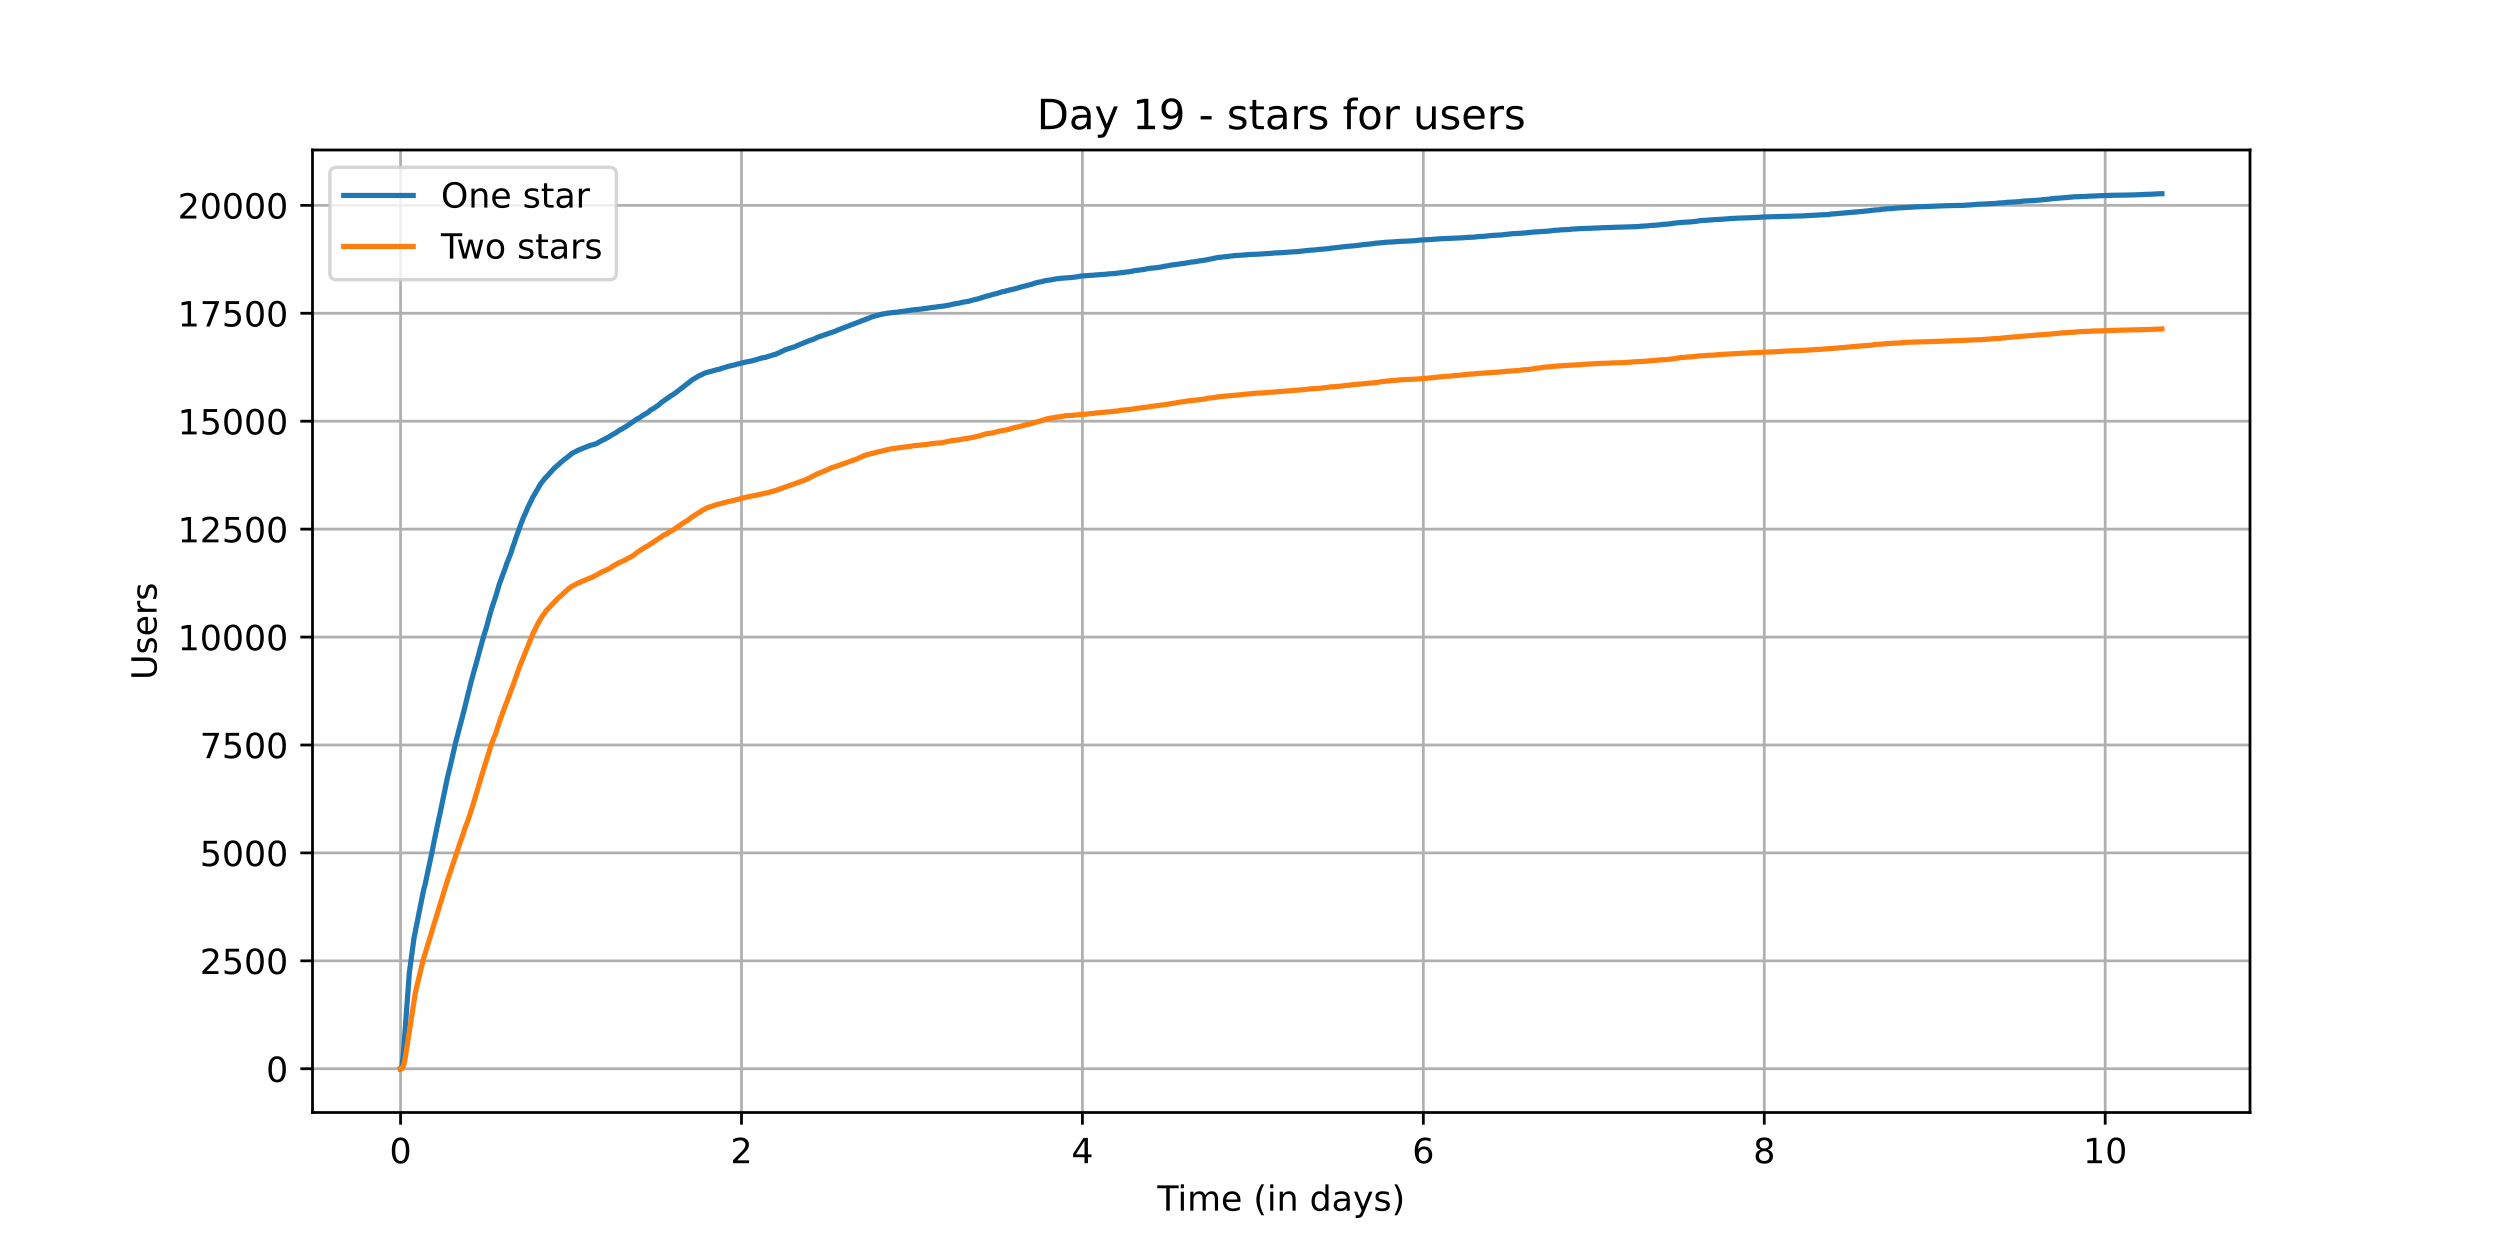 <?xml version="1.0" encoding="utf-8" standalone="no"?>
<!DOCTYPE svg PUBLIC "-//W3C//DTD SVG 1.1//EN"
  "http://www.w3.org/Graphics/SVG/1.1/DTD/svg11.dtd">
<!-- Created with matplotlib (https://matplotlib.org/) -->
<svg height="360pt" version="1.1" viewBox="0 0 720 360" width="720pt" xmlns="http://www.w3.org/2000/svg" xmlns:xlink="http://www.w3.org/1999/xlink">
 <defs>
  <style type="text/css">*{stroke-linecap:butt;stroke-linejoin:round;}</style>
 </defs>
 <g id="figure_1">
  <g id="patch_1">
   <path d="M 0 360 
L 720 360 
L 720 0 
L 0 0 
z
" style="fill:#ffffff;"/>
  </g>
  <g id="axes_1">
   <g id="patch_2">
    <path d="M 90 320.4 
L 648 320.4 
L 648 43.2 
L 90 43.2 
z
" style="fill:#ffffff;"/>
   </g>
   <g id="matplotlib.axis_1">
    <g id="xtick_1">
     <g id="line2d_1">
      <path clip-path="url(#p92bf8eeeb6)" d="M 115.364 320.4 
L 115.364 43.2 
" style="fill:none;stroke:#b0b0b0;stroke-linecap:square;stroke-width:0.8;"/>
     </g>
     <g id="line2d_2">
      <defs>
       <path d="M 0 0 
L 0 3.5 
" id="m7a477bfbbc" style="stroke:#000000;stroke-width:0.8;"/>
      </defs>
      <g>
       <use style="stroke:#000000;stroke-width:0.8;" x="115.364" xlink:href="#m7a477bfbbc" y="320.4"/>
      </g>
     </g>
     <g id="text_1">
      <!-- 0 -->
      <g transform="translate(112.182 334.998)scale(0.1 -0.1)">
       <defs>
        <path d="M 31.781 66.406 
Q 24.172 66.406 20.328 58.906 
Q 16.5 51.422 16.5 36.375 
Q 16.5 21.391 20.328 13.891 
Q 24.172 6.391 31.781 6.391 
Q 39.453 6.391 43.281 13.891 
Q 47.125 21.391 47.125 36.375 
Q 47.125 51.422 43.281 58.906 
Q 39.453 66.406 31.781 66.406 
z
M 31.781 74.219 
Q 44.047 74.219 50.516 64.516 
Q 56.984 54.828 56.984 36.375 
Q 56.984 17.969 50.516 8.266 
Q 44.047 -1.422 31.781 -1.422 
Q 19.531 -1.422 13.062 8.266 
Q 6.594 17.969 6.594 36.375 
Q 6.594 54.828 13.062 64.516 
Q 19.531 74.219 31.781 74.219 
z
" id="DejaVuSans-48"/>
       </defs>
       <use xlink:href="#DejaVuSans-48"/>
      </g>
     </g>
    </g>
    <g id="xtick_2">
     <g id="line2d_3">
      <path clip-path="url(#p92bf8eeeb6)" d="M 213.55 320.4 
L 213.55 43.2 
" style="fill:none;stroke:#b0b0b0;stroke-linecap:square;stroke-width:0.8;"/>
     </g>
     <g id="line2d_4">
      <g>
       <use style="stroke:#000000;stroke-width:0.8;" x="213.55" xlink:href="#m7a477bfbbc" y="320.4"/>
      </g>
     </g>
     <g id="text_2">
      <!-- 2 -->
      <g transform="translate(210.369 334.998)scale(0.1 -0.1)">
       <defs>
        <path d="M 19.188 8.297 
L 53.609 8.297 
L 53.609 0 
L 7.328 0 
L 7.328 8.297 
Q 12.938 14.109 22.625 23.891 
Q 32.328 33.688 34.812 36.531 
Q 39.547 41.844 41.422 45.531 
Q 43.312 49.219 43.312 52.781 
Q 43.312 58.594 39.234 62.25 
Q 35.156 65.922 28.609 65.922 
Q 23.969 65.922 18.812 64.312 
Q 13.672 62.703 7.812 59.422 
L 7.812 69.391 
Q 13.766 71.781 18.938 73 
Q 24.125 74.219 28.422 74.219 
Q 39.75 74.219 46.484 68.547 
Q 53.219 62.891 53.219 53.422 
Q 53.219 48.922 51.531 44.891 
Q 49.859 40.875 45.406 35.406 
Q 44.188 33.984 37.641 27.219 
Q 31.109 20.453 19.188 8.297 
z
" id="DejaVuSans-50"/>
       </defs>
       <use xlink:href="#DejaVuSans-50"/>
      </g>
     </g>
    </g>
    <g id="xtick_3">
     <g id="line2d_5">
      <path clip-path="url(#p92bf8eeeb6)" d="M 311.737 320.4 
L 311.737 43.2 
" style="fill:none;stroke:#b0b0b0;stroke-linecap:square;stroke-width:0.8;"/>
     </g>
     <g id="line2d_6">
      <g>
       <use style="stroke:#000000;stroke-width:0.8;" x="311.737" xlink:href="#m7a477bfbbc" y="320.4"/>
      </g>
     </g>
     <g id="text_3">
      <!-- 4 -->
      <g transform="translate(308.556 334.998)scale(0.1 -0.1)">
       <defs>
        <path d="M 37.797 64.312 
L 12.891 25.391 
L 37.797 25.391 
z
M 35.203 72.906 
L 47.609 72.906 
L 47.609 25.391 
L 58.016 25.391 
L 58.016 17.188 
L 47.609 17.188 
L 47.609 0 
L 37.797 0 
L 37.797 17.188 
L 4.891 17.188 
L 4.891 26.703 
z
" id="DejaVuSans-52"/>
       </defs>
       <use xlink:href="#DejaVuSans-52"/>
      </g>
     </g>
    </g>
    <g id="xtick_4">
     <g id="line2d_7">
      <path clip-path="url(#p92bf8eeeb6)" d="M 409.924 320.4 
L 409.924 43.2 
" style="fill:none;stroke:#b0b0b0;stroke-linecap:square;stroke-width:0.8;"/>
     </g>
     <g id="line2d_8">
      <g>
       <use style="stroke:#000000;stroke-width:0.8;" x="409.924" xlink:href="#m7a477bfbbc" y="320.4"/>
      </g>
     </g>
     <g id="text_4">
      <!-- 6 -->
      <g transform="translate(406.743 334.998)scale(0.1 -0.1)">
       <defs>
        <path d="M 33.016 40.375 
Q 26.375 40.375 22.484 35.828 
Q 18.609 31.297 18.609 23.391 
Q 18.609 15.531 22.484 10.953 
Q 26.375 6.391 33.016 6.391 
Q 39.656 6.391 43.531 10.953 
Q 47.406 15.531 47.406 23.391 
Q 47.406 31.297 43.531 35.828 
Q 39.656 40.375 33.016 40.375 
z
M 52.594 71.297 
L 52.594 62.312 
Q 48.875 64.062 45.094 64.984 
Q 41.312 65.922 37.594 65.922 
Q 27.828 65.922 22.672 59.328 
Q 17.531 52.734 16.797 39.406 
Q 19.672 43.656 24.016 45.922 
Q 28.375 48.188 33.594 48.188 
Q 44.578 48.188 50.953 41.516 
Q 57.328 34.859 57.328 23.391 
Q 57.328 12.156 50.688 5.359 
Q 44.047 -1.422 33.016 -1.422 
Q 20.359 -1.422 13.672 8.266 
Q 6.984 17.969 6.984 36.375 
Q 6.984 53.656 15.188 63.938 
Q 23.391 74.219 37.203 74.219 
Q 40.922 74.219 44.703 73.484 
Q 48.484 72.75 52.594 71.297 
z
" id="DejaVuSans-54"/>
       </defs>
       <use xlink:href="#DejaVuSans-54"/>
      </g>
     </g>
    </g>
    <g id="xtick_5">
     <g id="line2d_9">
      <path clip-path="url(#p92bf8eeeb6)" d="M 508.111 320.4 
L 508.111 43.2 
" style="fill:none;stroke:#b0b0b0;stroke-linecap:square;stroke-width:0.8;"/>
     </g>
     <g id="line2d_10">
      <g>
       <use style="stroke:#000000;stroke-width:0.8;" x="508.111" xlink:href="#m7a477bfbbc" y="320.4"/>
      </g>
     </g>
     <g id="text_5">
      <!-- 8 -->
      <g transform="translate(504.929 334.998)scale(0.1 -0.1)">
       <defs>
        <path d="M 31.781 34.625 
Q 24.75 34.625 20.719 30.859 
Q 16.703 27.094 16.703 20.516 
Q 16.703 13.922 20.719 10.156 
Q 24.75 6.391 31.781 6.391 
Q 38.812 6.391 42.859 10.172 
Q 46.922 13.969 46.922 20.516 
Q 46.922 27.094 42.891 30.859 
Q 38.875 34.625 31.781 34.625 
z
M 21.922 38.812 
Q 15.578 40.375 12.031 44.719 
Q 8.5 49.078 8.5 55.328 
Q 8.5 64.062 14.719 69.141 
Q 20.953 74.219 31.781 74.219 
Q 42.672 74.219 48.875 69.141 
Q 55.078 64.062 55.078 55.328 
Q 55.078 49.078 51.531 44.719 
Q 48 40.375 41.703 38.812 
Q 48.828 37.156 52.797 32.312 
Q 56.781 27.484 56.781 20.516 
Q 56.781 9.906 50.312 4.234 
Q 43.844 -1.422 31.781 -1.422 
Q 19.734 -1.422 13.25 4.234 
Q 6.781 9.906 6.781 20.516 
Q 6.781 27.484 10.781 32.312 
Q 14.797 37.156 21.922 38.812 
z
M 18.312 54.391 
Q 18.312 48.734 21.844 45.562 
Q 25.391 42.391 31.781 42.391 
Q 38.141 42.391 41.719 45.562 
Q 45.312 48.734 45.312 54.391 
Q 45.312 60.062 41.719 63.234 
Q 38.141 66.406 31.781 66.406 
Q 25.391 66.406 21.844 63.234 
Q 18.312 60.062 18.312 54.391 
z
" id="DejaVuSans-56"/>
       </defs>
       <use xlink:href="#DejaVuSans-56"/>
      </g>
     </g>
    </g>
    <g id="xtick_6">
     <g id="line2d_11">
      <path clip-path="url(#p92bf8eeeb6)" d="M 606.297 320.4 
L 606.297 43.2 
" style="fill:none;stroke:#b0b0b0;stroke-linecap:square;stroke-width:0.8;"/>
     </g>
     <g id="line2d_12">
      <g>
       <use style="stroke:#000000;stroke-width:0.8;" x="606.297" xlink:href="#m7a477bfbbc" y="320.4"/>
      </g>
     </g>
     <g id="text_6">
      <!-- 10 -->
      <g transform="translate(599.935 334.998)scale(0.1 -0.1)">
       <defs>
        <path d="M 12.406 8.297 
L 28.516 8.297 
L 28.516 63.922 
L 10.984 60.406 
L 10.984 69.391 
L 28.422 72.906 
L 38.281 72.906 
L 38.281 8.297 
L 54.391 8.297 
L 54.391 0 
L 12.406 0 
z
" id="DejaVuSans-49"/>
       </defs>
       <use xlink:href="#DejaVuSans-49"/>
       <use x="63.623" xlink:href="#DejaVuSans-48"/>
      </g>
     </g>
    </g>
    <g id="text_7">
     <!-- Time (in days) -->
     <g transform="translate(333.327 348.677)scale(0.1 -0.1)">
      <defs>
       <path d="M -0.297 72.906 
L 61.375 72.906 
L 61.375 64.594 
L 35.5 64.594 
L 35.5 0 
L 25.594 0 
L 25.594 64.594 
L -0.297 64.594 
z
" id="DejaVuSans-84"/>
       <path d="M 9.422 54.688 
L 18.406 54.688 
L 18.406 0 
L 9.422 0 
z
M 9.422 75.984 
L 18.406 75.984 
L 18.406 64.594 
L 9.422 64.594 
z
" id="DejaVuSans-105"/>
       <path d="M 52 44.188 
Q 55.375 50.25 60.062 53.125 
Q 64.75 56 71.094 56 
Q 79.641 56 84.281 50.016 
Q 88.922 44.047 88.922 33.016 
L 88.922 0 
L 79.891 0 
L 79.891 32.719 
Q 79.891 40.578 77.094 44.375 
Q 74.312 48.188 68.609 48.188 
Q 61.625 48.188 57.562 43.547 
Q 53.516 38.922 53.516 30.906 
L 53.516 0 
L 44.484 0 
L 44.484 32.719 
Q 44.484 40.625 41.703 44.406 
Q 38.922 48.188 33.109 48.188 
Q 26.219 48.188 22.156 43.531 
Q 18.109 38.875 18.109 30.906 
L 18.109 0 
L 9.078 0 
L 9.078 54.688 
L 18.109 54.688 
L 18.109 46.188 
Q 21.188 51.219 25.484 53.609 
Q 29.781 56 35.688 56 
Q 41.656 56 45.828 52.969 
Q 50 49.953 52 44.188 
z
" id="DejaVuSans-109"/>
       <path d="M 56.203 29.594 
L 56.203 25.203 
L 14.891 25.203 
Q 15.484 15.922 20.484 11.062 
Q 25.484 6.203 34.422 6.203 
Q 39.594 6.203 44.453 7.469 
Q 49.312 8.734 54.109 11.281 
L 54.109 2.781 
Q 49.266 0.734 44.188 -0.344 
Q 39.109 -1.422 33.891 -1.422 
Q 20.797 -1.422 13.156 6.188 
Q 5.516 13.812 5.516 26.812 
Q 5.516 40.234 12.766 48.109 
Q 20.016 56 32.328 56 
Q 43.359 56 49.781 48.891 
Q 56.203 41.797 56.203 29.594 
z
M 47.219 32.234 
Q 47.125 39.594 43.094 43.984 
Q 39.062 48.391 32.422 48.391 
Q 24.906 48.391 20.391 44.141 
Q 15.875 39.891 15.188 32.172 
z
" id="DejaVuSans-101"/>
       <path id="DejaVuSans-32"/>
       <path d="M 31 75.875 
Q 24.469 64.656 21.281 53.656 
Q 18.109 42.672 18.109 31.391 
Q 18.109 20.125 21.312 9.062 
Q 24.516 -2 31 -13.188 
L 23.188 -13.188 
Q 15.875 -1.703 12.234 9.375 
Q 8.594 20.453 8.594 31.391 
Q 8.594 42.281 12.203 53.312 
Q 15.828 64.359 23.188 75.875 
z
" id="DejaVuSans-40"/>
       <path d="M 54.891 33.016 
L 54.891 0 
L 45.906 0 
L 45.906 32.719 
Q 45.906 40.484 42.875 44.328 
Q 39.844 48.188 33.797 48.188 
Q 26.516 48.188 22.312 43.547 
Q 18.109 38.922 18.109 30.906 
L 18.109 0 
L 9.078 0 
L 9.078 54.688 
L 18.109 54.688 
L 18.109 46.188 
Q 21.344 51.125 25.703 53.562 
Q 30.078 56 35.797 56 
Q 45.219 56 50.047 50.172 
Q 54.891 44.344 54.891 33.016 
z
" id="DejaVuSans-110"/>
       <path d="M 45.406 46.391 
L 45.406 75.984 
L 54.391 75.984 
L 54.391 0 
L 45.406 0 
L 45.406 8.203 
Q 42.578 3.328 38.25 0.953 
Q 33.938 -1.422 27.875 -1.422 
Q 17.969 -1.422 11.734 6.484 
Q 5.516 14.406 5.516 27.297 
Q 5.516 40.188 11.734 48.094 
Q 17.969 56 27.875 56 
Q 33.938 56 38.25 53.625 
Q 42.578 51.266 45.406 46.391 
z
M 14.797 27.297 
Q 14.797 17.391 18.875 11.75 
Q 22.953 6.109 30.078 6.109 
Q 37.203 6.109 41.297 11.75 
Q 45.406 17.391 45.406 27.297 
Q 45.406 37.203 41.297 42.844 
Q 37.203 48.484 30.078 48.484 
Q 22.953 48.484 18.875 42.844 
Q 14.797 37.203 14.797 27.297 
z
" id="DejaVuSans-100"/>
       <path d="M 34.281 27.484 
Q 23.391 27.484 19.188 25 
Q 14.984 22.516 14.984 16.5 
Q 14.984 11.719 18.141 8.906 
Q 21.297 6.109 26.703 6.109 
Q 34.188 6.109 38.703 11.406 
Q 43.219 16.703 43.219 25.484 
L 43.219 27.484 
z
M 52.203 31.203 
L 52.203 0 
L 43.219 0 
L 43.219 8.297 
Q 40.141 3.328 35.547 0.953 
Q 30.953 -1.422 24.312 -1.422 
Q 15.922 -1.422 10.953 3.297 
Q 6 8.016 6 15.922 
Q 6 25.141 12.172 29.828 
Q 18.359 34.516 30.609 34.516 
L 43.219 34.516 
L 43.219 35.406 
Q 43.219 41.609 39.141 45 
Q 35.062 48.391 27.688 48.391 
Q 23 48.391 18.547 47.266 
Q 14.109 46.141 10.016 43.891 
L 10.016 52.203 
Q 14.938 54.109 19.578 55.047 
Q 24.219 56 28.609 56 
Q 40.484 56 46.344 49.844 
Q 52.203 43.703 52.203 31.203 
z
" id="DejaVuSans-97"/>
       <path d="M 32.172 -5.078 
Q 28.375 -14.844 24.75 -17.812 
Q 21.141 -20.797 15.094 -20.797 
L 7.906 -20.797 
L 7.906 -13.281 
L 13.188 -13.281 
Q 16.891 -13.281 18.938 -11.516 
Q 21 -9.766 23.484 -3.219 
L 25.094 0.875 
L 2.984 54.688 
L 12.5 54.688 
L 29.594 11.922 
L 46.688 54.688 
L 56.203 54.688 
z
" id="DejaVuSans-121"/>
       <path d="M 44.281 53.078 
L 44.281 44.578 
Q 40.484 46.531 36.375 47.5 
Q 32.281 48.484 27.875 48.484 
Q 21.188 48.484 17.844 46.438 
Q 14.5 44.391 14.5 40.281 
Q 14.5 37.156 16.891 35.375 
Q 19.281 33.594 26.516 31.984 
L 29.594 31.297 
Q 39.156 29.25 43.188 25.516 
Q 47.219 21.781 47.219 15.094 
Q 47.219 7.469 41.188 3.016 
Q 35.156 -1.422 24.609 -1.422 
Q 20.219 -1.422 15.453 -0.562 
Q 10.688 0.297 5.422 2 
L 5.422 11.281 
Q 10.406 8.688 15.234 7.391 
Q 20.062 6.109 24.812 6.109 
Q 31.156 6.109 34.562 8.281 
Q 37.984 10.453 37.984 14.406 
Q 37.984 18.062 35.516 20.016 
Q 33.062 21.969 24.703 23.781 
L 21.578 24.516 
Q 13.234 26.266 9.516 29.906 
Q 5.812 33.547 5.812 39.891 
Q 5.812 47.609 11.281 51.797 
Q 16.75 56 26.812 56 
Q 31.781 56 36.172 55.266 
Q 40.578 54.547 44.281 53.078 
z
" id="DejaVuSans-115"/>
       <path d="M 8.016 75.875 
L 15.828 75.875 
Q 23.141 64.359 26.781 53.312 
Q 30.422 42.281 30.422 31.391 
Q 30.422 20.453 26.781 9.375 
Q 23.141 -1.703 15.828 -13.188 
L 8.016 -13.188 
Q 14.5 -2 17.703 9.062 
Q 20.906 20.125 20.906 31.391 
Q 20.906 42.672 17.703 53.656 
Q 14.5 64.656 8.016 75.875 
z
" id="DejaVuSans-41"/>
      </defs>
      <use xlink:href="#DejaVuSans-84"/>
      <use x="57.959" xlink:href="#DejaVuSans-105"/>
      <use x="85.742" xlink:href="#DejaVuSans-109"/>
      <use x="183.154" xlink:href="#DejaVuSans-101"/>
      <use x="244.678" xlink:href="#DejaVuSans-32"/>
      <use x="276.465" xlink:href="#DejaVuSans-40"/>
      <use x="315.479" xlink:href="#DejaVuSans-105"/>
      <use x="343.262" xlink:href="#DejaVuSans-110"/>
      <use x="406.641" xlink:href="#DejaVuSans-32"/>
      <use x="438.428" xlink:href="#DejaVuSans-100"/>
      <use x="501.904" xlink:href="#DejaVuSans-97"/>
      <use x="563.184" xlink:href="#DejaVuSans-121"/>
      <use x="622.363" xlink:href="#DejaVuSans-115"/>
      <use x="674.463" xlink:href="#DejaVuSans-41"/>
     </g>
    </g>
   </g>
   <g id="matplotlib.axis_2">
    <g id="ytick_1">
     <g id="line2d_13">
      <path clip-path="url(#p92bf8eeeb6)" d="M 90 307.8 
L 648 307.8 
" style="fill:none;stroke:#b0b0b0;stroke-linecap:square;stroke-width:0.8;"/>
     </g>
     <g id="line2d_14">
      <defs>
       <path d="M 0 0 
L -3.5 0 
" id="m2935ceabfc" style="stroke:#000000;stroke-width:0.8;"/>
      </defs>
      <g>
       <use style="stroke:#000000;stroke-width:0.8;" x="90" xlink:href="#m2935ceabfc" y="307.8"/>
      </g>
     </g>
     <g id="text_8">
      <!-- 0 -->
      <g transform="translate(76.638 311.599)scale(0.1 -0.1)">
       <use xlink:href="#DejaVuSans-48"/>
      </g>
     </g>
    </g>
    <g id="ytick_2">
     <g id="line2d_15">
      <path clip-path="url(#p92bf8eeeb6)" d="M 90 276.718 
L 648 276.718 
" style="fill:none;stroke:#b0b0b0;stroke-linecap:square;stroke-width:0.8;"/>
     </g>
     <g id="line2d_16">
      <g>
       <use style="stroke:#000000;stroke-width:0.8;" x="90" xlink:href="#m2935ceabfc" y="276.718"/>
      </g>
     </g>
     <g id="text_9">
      <!-- 2500 -->
      <g transform="translate(57.55 280.517)scale(0.1 -0.1)">
       <defs>
        <path d="M 10.797 72.906 
L 49.516 72.906 
L 49.516 64.594 
L 19.828 64.594 
L 19.828 46.734 
Q 21.969 47.469 24.109 47.828 
Q 26.266 48.188 28.422 48.188 
Q 40.625 48.188 47.75 41.5 
Q 54.891 34.812 54.891 23.391 
Q 54.891 11.625 47.562 5.094 
Q 40.234 -1.422 26.906 -1.422 
Q 22.312 -1.422 17.547 -0.641 
Q 12.797 0.141 7.719 1.703 
L 7.719 11.625 
Q 12.109 9.234 16.797 8.062 
Q 21.484 6.891 26.703 6.891 
Q 35.156 6.891 40.078 11.328 
Q 45.016 15.766 45.016 23.391 
Q 45.016 31 40.078 35.438 
Q 35.156 39.891 26.703 39.891 
Q 22.75 39.891 18.812 39.016 
Q 14.891 38.141 10.797 36.281 
z
" id="DejaVuSans-53"/>
       </defs>
       <use xlink:href="#DejaVuSans-50"/>
       <use x="63.623" xlink:href="#DejaVuSans-53"/>
       <use x="127.246" xlink:href="#DejaVuSans-48"/>
       <use x="190.869" xlink:href="#DejaVuSans-48"/>
      </g>
     </g>
    </g>
    <g id="ytick_3">
     <g id="line2d_17">
      <path clip-path="url(#p92bf8eeeb6)" d="M 90 245.636 
L 648 245.636 
" style="fill:none;stroke:#b0b0b0;stroke-linecap:square;stroke-width:0.8;"/>
     </g>
     <g id="line2d_18">
      <g>
       <use style="stroke:#000000;stroke-width:0.8;" x="90" xlink:href="#m2935ceabfc" y="245.636"/>
      </g>
     </g>
     <g id="text_10">
      <!-- 5000 -->
      <g transform="translate(57.55 249.435)scale(0.1 -0.1)">
       <use xlink:href="#DejaVuSans-53"/>
       <use x="63.623" xlink:href="#DejaVuSans-48"/>
       <use x="127.246" xlink:href="#DejaVuSans-48"/>
       <use x="190.869" xlink:href="#DejaVuSans-48"/>
      </g>
     </g>
    </g>
    <g id="ytick_4">
     <g id="line2d_19">
      <path clip-path="url(#p92bf8eeeb6)" d="M 90 214.554 
L 648 214.554 
" style="fill:none;stroke:#b0b0b0;stroke-linecap:square;stroke-width:0.8;"/>
     </g>
     <g id="line2d_20">
      <g>
       <use style="stroke:#000000;stroke-width:0.8;" x="90" xlink:href="#m2935ceabfc" y="214.554"/>
      </g>
     </g>
     <g id="text_11">
      <!-- 7500 -->
      <g transform="translate(57.55 218.353)scale(0.1 -0.1)">
       <defs>
        <path d="M 8.203 72.906 
L 55.078 72.906 
L 55.078 68.703 
L 28.609 0 
L 18.312 0 
L 43.219 64.594 
L 8.203 64.594 
z
" id="DejaVuSans-55"/>
       </defs>
       <use xlink:href="#DejaVuSans-55"/>
       <use x="63.623" xlink:href="#DejaVuSans-53"/>
       <use x="127.246" xlink:href="#DejaVuSans-48"/>
       <use x="190.869" xlink:href="#DejaVuSans-48"/>
      </g>
     </g>
    </g>
    <g id="ytick_5">
     <g id="line2d_21">
      <path clip-path="url(#p92bf8eeeb6)" d="M 90 183.472 
L 648 183.472 
" style="fill:none;stroke:#b0b0b0;stroke-linecap:square;stroke-width:0.8;"/>
     </g>
     <g id="line2d_22">
      <g>
       <use style="stroke:#000000;stroke-width:0.8;" x="90" xlink:href="#m2935ceabfc" y="183.472"/>
      </g>
     </g>
     <g id="text_12">
      <!-- 10000 -->
      <g transform="translate(51.188 187.271)scale(0.1 -0.1)">
       <use xlink:href="#DejaVuSans-49"/>
       <use x="63.623" xlink:href="#DejaVuSans-48"/>
       <use x="127.246" xlink:href="#DejaVuSans-48"/>
       <use x="190.869" xlink:href="#DejaVuSans-48"/>
       <use x="254.492" xlink:href="#DejaVuSans-48"/>
      </g>
     </g>
    </g>
    <g id="ytick_6">
     <g id="line2d_23">
      <path clip-path="url(#p92bf8eeeb6)" d="M 90 152.39 
L 648 152.39 
" style="fill:none;stroke:#b0b0b0;stroke-linecap:square;stroke-width:0.8;"/>
     </g>
     <g id="line2d_24">
      <g>
       <use style="stroke:#000000;stroke-width:0.8;" x="90" xlink:href="#m2935ceabfc" y="152.39"/>
      </g>
     </g>
     <g id="text_13">
      <!-- 12500 -->
      <g transform="translate(51.188 156.189)scale(0.1 -0.1)">
       <use xlink:href="#DejaVuSans-49"/>
       <use x="63.623" xlink:href="#DejaVuSans-50"/>
       <use x="127.246" xlink:href="#DejaVuSans-53"/>
       <use x="190.869" xlink:href="#DejaVuSans-48"/>
       <use x="254.492" xlink:href="#DejaVuSans-48"/>
      </g>
     </g>
    </g>
    <g id="ytick_7">
     <g id="line2d_25">
      <path clip-path="url(#p92bf8eeeb6)" d="M 90 121.308 
L 648 121.308 
" style="fill:none;stroke:#b0b0b0;stroke-linecap:square;stroke-width:0.8;"/>
     </g>
     <g id="line2d_26">
      <g>
       <use style="stroke:#000000;stroke-width:0.8;" x="90" xlink:href="#m2935ceabfc" y="121.308"/>
      </g>
     </g>
     <g id="text_14">
      <!-- 15000 -->
      <g transform="translate(51.188 125.108)scale(0.1 -0.1)">
       <use xlink:href="#DejaVuSans-49"/>
       <use x="63.623" xlink:href="#DejaVuSans-53"/>
       <use x="127.246" xlink:href="#DejaVuSans-48"/>
       <use x="190.869" xlink:href="#DejaVuSans-48"/>
       <use x="254.492" xlink:href="#DejaVuSans-48"/>
      </g>
     </g>
    </g>
    <g id="ytick_8">
     <g id="line2d_27">
      <path clip-path="url(#p92bf8eeeb6)" d="M 90 90.226 
L 648 90.226 
" style="fill:none;stroke:#b0b0b0;stroke-linecap:square;stroke-width:0.8;"/>
     </g>
     <g id="line2d_28">
      <g>
       <use style="stroke:#000000;stroke-width:0.8;" x="90" xlink:href="#m2935ceabfc" y="90.226"/>
      </g>
     </g>
     <g id="text_15">
      <!-- 17500 -->
      <g transform="translate(51.188 94.026)scale(0.1 -0.1)">
       <use xlink:href="#DejaVuSans-49"/>
       <use x="63.623" xlink:href="#DejaVuSans-55"/>
       <use x="127.246" xlink:href="#DejaVuSans-53"/>
       <use x="190.869" xlink:href="#DejaVuSans-48"/>
       <use x="254.492" xlink:href="#DejaVuSans-48"/>
      </g>
     </g>
    </g>
    <g id="ytick_9">
     <g id="line2d_29">
      <path clip-path="url(#p92bf8eeeb6)" d="M 90 59.144 
L 648 59.144 
" style="fill:none;stroke:#b0b0b0;stroke-linecap:square;stroke-width:0.8;"/>
     </g>
     <g id="line2d_30">
      <g>
       <use style="stroke:#000000;stroke-width:0.8;" x="90" xlink:href="#m2935ceabfc" y="59.144"/>
      </g>
     </g>
     <g id="text_16">
      <!-- 20000 -->
      <g transform="translate(51.188 62.944)scale(0.1 -0.1)">
       <use xlink:href="#DejaVuSans-50"/>
       <use x="63.623" xlink:href="#DejaVuSans-48"/>
       <use x="127.246" xlink:href="#DejaVuSans-48"/>
       <use x="190.869" xlink:href="#DejaVuSans-48"/>
       <use x="254.492" xlink:href="#DejaVuSans-48"/>
      </g>
     </g>
    </g>
    <g id="text_17">
     <!-- Users -->
     <g transform="translate(45.108 195.801)rotate(-90)scale(0.1 -0.1)">
      <defs>
       <path d="M 8.688 72.906 
L 18.609 72.906 
L 18.609 28.609 
Q 18.609 16.891 22.844 11.734 
Q 27.094 6.594 36.625 6.594 
Q 46.094 6.594 50.344 11.734 
Q 54.594 16.891 54.594 28.609 
L 54.594 72.906 
L 64.5 72.906 
L 64.5 27.391 
Q 64.5 13.141 57.438 5.859 
Q 50.391 -1.422 36.625 -1.422 
Q 22.797 -1.422 15.734 5.859 
Q 8.688 13.141 8.688 27.391 
z
" id="DejaVuSans-85"/>
       <path d="M 41.109 46.297 
Q 39.594 47.172 37.812 47.578 
Q 36.031 48 33.891 48 
Q 26.266 48 22.188 43.047 
Q 18.109 38.094 18.109 28.812 
L 18.109 0 
L 9.078 0 
L 9.078 54.688 
L 18.109 54.688 
L 18.109 46.188 
Q 20.953 51.172 25.484 53.578 
Q 30.031 56 36.531 56 
Q 37.453 56 38.578 55.875 
Q 39.703 55.766 41.062 55.516 
z
" id="DejaVuSans-114"/>
      </defs>
      <use xlink:href="#DejaVuSans-85"/>
      <use x="73.193" xlink:href="#DejaVuSans-115"/>
      <use x="125.293" xlink:href="#DejaVuSans-101"/>
      <use x="186.816" xlink:href="#DejaVuSans-114"/>
      <use x="227.93" xlink:href="#DejaVuSans-115"/>
     </g>
    </g>
   </g>
   <g id="line2d_31">
    <path clip-path="url(#p92bf8eeeb6)" d="M 115.364 307.8 
L 115.598 307.725 
L 115.7 307.526 
L 116.072 304.555 
L 116.409 300.278 
L 117.897 280.062 
L 119.248 270.067 
L 121.985 256.403 
L 122.255 255.359 
L 122.492 254.451 
L 123.742 248.533 
L 124.215 246.357 
L 124.654 244.194 
L 125.06 242.118 
L 125.803 238.562 
L 126.614 234.807 
L 128.1 227.658 
L 128.641 225.01 
L 128.979 223.419 
L 129.08 223.021 
L 129.452 221.517 
L 129.722 220.447 
L 130.804 215.686 
L 131.04 214.641 
L 131.141 214.181 
L 133.574 204.894 
L 134.08 202.842 
L 134.384 201.599 
L 134.959 199.2 
L 135.094 198.802 
L 135.466 197.21 
L 136.344 193.928 
L 136.851 192.15 
L 137.899 188.309 
L 138.236 187.04 
L 138.811 184.952 
L 138.98 184.33 
L 140.096 180.65 
L 140.298 179.954 
L 140.738 178.313 
L 140.94 177.517 
L 141.65 175.117 
L 142.764 171.761 
L 142.934 171.263 
L 143.745 168.416 
L 144.319 166.862 
L 145.637 163.244 
L 145.941 162.274 
L 146.042 162.075 
L 146.177 161.702 
L 146.582 160.708 
L 147.157 159.228 
L 147.866 157.028 
L 148.035 156.63 
L 148.508 155.138 
L 150.029 150.886 
L 150.806 148.909 
L 151.076 148.35 
L 151.347 147.79 
L 151.617 147.081 
L 151.819 146.584 
L 153.475 143.14 
L 153.61 142.941 
L 155.57 139.584 
L 155.738 139.323 
L 156.955 137.732 
L 157.157 137.583 
L 157.462 137.222 
L 157.597 137.098 
L 157.833 136.862 
L 157.935 136.75 
L 158.205 136.389 
L 158.644 135.954 
L 159.185 135.332 
L 159.489 135.034 
L 159.658 134.81 
L 159.928 134.599 
L 160.367 134.164 
L 160.638 133.965 
L 160.908 133.766 
L 161.28 133.393 
L 162.361 132.473 
L 162.631 132.237 
L 163.002 131.988 
L 164.861 130.509 
L 165.03 130.409 
L 165.233 130.335 
L 165.435 130.223 
L 166.043 129.912 
L 166.212 129.812 
L 166.685 129.589 
L 169.726 128.37 
L 169.895 128.283 
L 170.334 128.184 
L 171.381 127.91 
L 171.685 127.811 
L 171.888 127.686 
L 172.057 127.587 
L 172.868 127.127 
L 173.645 126.729 
L 174.321 126.368 
L 175.131 125.958 
L 176.314 125.212 
L 176.517 125.113 
L 176.652 125.026 
L 177.395 124.64 
L 177.7 124.379 
L 178.139 124.118 
L 178.308 123.969 
L 178.477 123.869 
L 178.781 123.683 
L 179.119 123.584 
L 179.355 123.409 
L 179.592 123.223 
L 179.727 123.148 
L 179.963 123.024 
L 180.166 122.925 
L 183.105 120.91 
L 183.443 120.687 
L 183.714 120.525 
L 184.018 120.426 
L 184.389 120.177 
L 184.862 119.804 
L 185.335 119.518 
L 185.538 119.406 
L 186.416 118.896 
L 186.754 118.685 
L 187.193 118.225 
L 187.599 117.976 
L 187.869 117.827 
L 188.409 117.541 
L 188.646 117.367 
L 188.747 117.268 
L 189.119 116.994 
L 189.355 116.895 
L 189.626 116.683 
L 190.336 116.074 
L 190.505 115.9 
L 193.411 113.874 
L 193.884 113.625 
L 194.086 113.426 
L 194.289 113.339 
L 198.614 109.994 
L 199.155 109.559 
L 199.324 109.41 
L 199.493 109.323 
L 199.966 109.037 
L 200.844 108.515 
L 201.351 108.217 
L 201.554 108.105 
L 201.892 107.993 
L 202.703 107.595 
L 202.973 107.446 
L 204.392 107.035 
L 204.865 106.936 
L 206.453 106.464 
L 207.128 106.377 
L 207.568 106.165 
L 207.906 106.066 
L 208.176 105.991 
L 209.967 105.444 
L 210.439 105.357 
L 210.642 105.295 
L 211.386 105.133 
L 211.723 105.059 
L 211.994 104.922 
L 212.534 104.822 
L 213.514 104.574 
L 213.953 104.474 
L 214.899 104.238 
L 215.508 104.139 
L 216.149 104.014 
L 216.623 103.915 
L 217.974 103.529 
L 218.244 103.43 
L 219.562 103.057 
L 220.339 102.958 
L 222.67 102.199 
L 223.244 102.1 
L 223.886 101.776 
L 224.021 101.702 
L 224.396 101.602 
L 225.004 101.267 
L 225.207 101.192 
L 225.409 101.093 
L 226.018 100.782 
L 228.451 99.986 
L 228.889 99.887 
L 229.565 99.526 
L 232.977 98.146 
L 233.349 98.009 
L 233.653 97.922 
L 233.991 97.798 
L 234.329 97.698 
L 235.072 97.325 
L 235.342 97.176 
L 240.68 95.336 
L 240.883 95.249 
L 241.39 95.001 
L 250.719 91.432 
L 250.989 91.296 
L 252.307 90.923 
L 252.645 90.823 
L 253.558 90.599 
L 253.963 90.5 
L 254.639 90.363 
L 255.213 90.264 
L 255.754 90.177 
L 256.633 90.077 
L 257.14 90.003 
L 258.458 89.903 
L 258.627 89.853 
L 259.404 89.754 
L 259.877 89.692 
L 260.755 89.592 
L 261.026 89.518 
L 261.87 89.418 
L 262.478 89.306 
L 263.323 89.207 
L 263.729 89.17 
L 264.708 89.083 
L 264.944 89.045 
L 265.722 88.946 
L 265.958 88.896 
L 266.938 88.797 
L 267.208 88.722 
L 268.019 88.623 
L 268.56 88.536 
L 269.472 88.436 
L 270.012 88.349 
L 270.891 88.25 
L 271.364 88.187 
L 272.141 88.088 
L 272.816 87.951 
L 273.492 87.852 
L 274.506 87.591 
L 275.047 87.491 
L 275.587 87.404 
L 276.229 87.305 
L 277.242 87.044 
L 277.85 86.944 
L 278.324 86.882 
L 278.897 86.782 
L 280.114 86.447 
L 280.418 86.347 
L 281.127 86.198 
L 281.566 86.099 
L 284.033 85.315 
L 284.54 85.216 
L 286.23 84.706 
L 286.804 84.607 
L 288.797 83.985 
L 289.439 83.886 
L 290.791 83.5 
L 291.4 83.401 
L 292.447 83.127 
L 292.785 83.053 
L 292.988 82.99 
L 294.644 82.493 
L 295.05 82.406 
L 295.32 82.344 
L 295.691 82.257 
L 295.996 82.17 
L 297.145 81.859 
L 297.415 81.772 
L 297.754 81.66 
L 297.99 81.561 
L 299.072 81.275 
L 299.714 81.175 
L 299.984 81.113 
L 300.424 81.014 
L 300.795 80.877 
L 301.336 80.777 
L 301.843 80.703 
L 302.587 80.616 
L 302.79 80.591 
L 303.296 80.491 
L 304.074 80.317 
L 304.986 80.23 
L 305.223 80.181 
L 306.372 80.081 
L 306.743 80.056 
L 308.128 79.957 
L 308.534 79.92 
L 309.379 79.82 
L 309.75 79.795 
L 310.257 79.696 
L 310.797 79.609 
L 311.304 79.509 
L 311.71 79.472 
L 313.264 79.373 
L 313.669 79.335 
L 315.088 79.248 
L 315.325 79.198 
L 316.912 79.099 
L 317.318 79.062 
L 318.77 78.962 
L 319.311 78.875 
L 320.967 78.776 
L 321.44 78.714 
L 322.217 78.627 
L 322.453 78.589 
L 323.366 78.49 
L 323.872 78.415 
L 324.751 78.316 
L 325.047 78.291 
L 325.799 78.154 
L 326.002 78.129 
L 326.339 78.042 
L 326.61 77.968 
L 327.313 77.868 
L 327.685 77.843 
L 328.428 77.744 
L 328.901 77.682 
L 329.61 77.582 
L 330.489 77.371 
L 331.198 77.271 
L 331.638 77.222 
L 332.887 77.122 
L 333.462 77.023 
L 334.306 76.923 
L 335.218 76.7 
L 335.928 76.612 
L 336.097 76.563 
L 336.738 76.463 
L 337.448 76.314 
L 338.36 76.215 
L 338.867 76.14 
L 339.678 76.041 
L 340.32 75.916 
L 341.368 75.817 
L 341.638 75.742 
L 342.213 75.643 
L 342.922 75.494 
L 344.038 75.394 
L 344.511 75.332 
L 344.917 75.232 
L 345.525 75.121 
L 346.437 75.021 
L 347.113 74.884 
L 347.756 74.785 
L 348.026 74.71 
L 348.702 74.611 
L 349.615 74.387 
L 350.054 74.3 
L 350.324 74.238 
L 350.966 74.138 
L 351.339 74.113 
L 352.082 74.026 
L 352.319 73.989 
L 353.333 73.89 
L 353.84 73.815 
L 354.651 73.716 
L 355.022 73.691 
L 355.631 73.591 
L 355.969 73.579 
L 357.659 73.479 
L 358.03 73.455 
L 359.179 73.368 
L 359.449 73.305 
L 362.355 73.206 
L 362.761 73.169 
L 364.348 73.069 
L 364.72 73.044 
L 366.342 72.945 
L 366.848 72.87 
L 369.281 72.771 
L 369.72 72.721 
L 371.173 72.622 
L 371.612 72.572 
L 373.639 72.472 
L 374.112 72.41 
L 375.024 72.311 
L 375.498 72.249 
L 376.545 72.149 
L 377.052 72.075 
L 378.809 71.975 
L 379.417 71.863 
L 380.768 71.764 
L 381.14 71.739 
L 382.086 71.639 
L 382.457 71.614 
L 383.099 71.515 
L 383.606 71.44 
L 384.653 71.341 
L 384.89 71.304 
L 385.802 71.204 
L 386.309 71.13 
L 387.255 71.03 
L 387.728 70.968 
L 389.012 70.869 
L 389.417 70.831 
L 390.567 70.732 
L 390.803 70.682 
L 391.817 70.583 
L 392.425 70.471 
L 393.642 70.371 
L 393.878 70.334 
L 394.926 70.234 
L 395.399 70.172 
L 395.907 70.085 
L 396.143 70.048 
L 397.461 69.949 
L 397.901 69.899 
L 398.881 69.812 
L 399.117 69.774 
L 401.043 69.675 
L 401.416 69.65 
L 402.733 69.551 
L 403.105 69.526 
L 405.64 69.426 
L 406.045 69.389 
L 407.903 69.29 
L 408.545 69.165 
L 410.234 69.066 
L 410.572 69.053 
L 412.464 68.954 
L 412.701 68.917 
L 414.187 68.817 
L 414.592 68.78 
L 416.62 68.68 
L 416.958 68.668 
L 419.255 68.568 
L 419.593 68.556 
L 421.79 68.457 
L 422.263 68.394 
L 424.391 68.295 
L 424.729 68.283 
L 425.371 68.183 
L 425.776 68.146 
L 427.466 68.046 
L 427.871 68.009 
L 428.716 67.91 
L 429.189 67.847 
L 430.676 67.748 
L 431.013 67.735 
L 432.838 67.636 
L 433.074 67.574 
L 433.987 67.474 
L 434.358 67.45 
L 435.169 67.35 
L 435.574 67.313 
L 437.23 67.213 
L 437.568 67.201 
L 439.054 67.101 
L 439.426 67.077 
L 440.203 66.977 
L 440.609 66.94 
L 441.59 66.84 
L 441.961 66.815 
L 443.549 66.716 
L 443.955 66.679 
L 445.746 66.579 
L 446.152 66.542 
L 446.929 66.442 
L 447.47 66.355 
L 449.194 66.256 
L 449.465 66.194 
L 451.965 66.094 
L 452.573 65.982 
L 454.6 65.883 
L 455.005 65.846 
L 458.046 65.746 
L 458.249 65.721 
L 460.85 65.622 
L 461.256 65.585 
L 464.735 65.485 
L 464.938 65.46 
L 468.587 65.361 
L 468.925 65.348 
L 471.864 65.249 
L 472.337 65.187 
L 473.587 65.087 
L 473.925 65.075 
L 475.04 64.988 
L 475.277 64.938 
L 477 64.851 
L 477.236 64.814 
L 478.284 64.714 
L 478.824 64.627 
L 480.345 64.54 
L 480.581 64.503 
L 480.784 64.478 
L 481.595 64.379 
L 482.271 64.242 
L 483.454 64.142 
L 483.859 64.105 
L 485.177 64.006 
L 485.549 63.981 
L 487.239 63.881 
L 487.475 63.844 
L 488.556 63.745 
L 488.725 63.695 
L 489.367 63.595 
L 489.875 63.521 
L 491.699 63.421 
L 492.104 63.384 
L 493.455 63.285 
L 493.861 63.247 
L 495.854 63.148 
L 496.26 63.11 
L 497.645 63.011 
L 498.084 62.961 
L 500.044 62.862 
L 500.449 62.825 
L 503.828 62.725 
L 504.03 62.7 
L 506.598 62.601 
L 507.071 62.539 
L 509.707 62.439 
L 510.078 62.414 
L 514.471 62.315 
L 514.843 62.29 
L 518.728 62.19 
L 519.066 62.178 
L 520.789 62.079 
L 521.161 62.054 
L 523.426 61.954 
L 523.662 61.904 
L 526.534 61.805 
L 526.771 61.755 
L 527.345 61.656 
L 527.75 61.619 
L 529.102 61.519 
L 529.575 61.457 
L 530.96 61.357 
L 531.4 61.308 
L 532.582 61.208 
L 533.022 61.159 
L 534.576 61.059 
L 535.083 60.984 
L 536.535 60.885 
L 537.076 60.798 
L 538.326 60.699 
L 538.901 60.599 
L 539.746 60.512 
L 539.948 60.487 
L 541.435 60.388 
L 542.043 60.276 
L 543.023 60.176 
L 543.428 60.139 
L 545.219 60.052 
L 545.388 60.002 
L 546.368 59.915 
L 546.605 59.878 
L 548.632 59.778 
L 549.037 59.741 
L 550.998 59.642 
L 551.437 59.592 
L 554.039 59.505 
L 554.241 59.48 
L 557.181 59.381 
L 557.552 59.356 
L 560.323 59.256 
L 560.661 59.244 
L 565.426 59.144 
L 565.831 59.107 
L 567.689 59.008 
L 567.926 58.97 
L 569.142 58.871 
L 569.616 58.809 
L 572.318 58.722 
L 572.521 58.697 
L 574.482 58.597 
L 574.887 58.56 
L 575.799 58.461 
L 576.137 58.448 
L 577.624 58.349 
L 578.164 58.262 
L 580.226 58.162 
L 580.665 58.112 
L 581.983 58.025 
L 582.185 57.963 
L 583.504 57.864 
L 583.842 57.851 
L 585.971 57.752 
L 586.411 57.702 
L 587.661 57.603 
L 588.202 57.516 
L 589.453 57.416 
L 589.859 57.379 
L 590.603 57.28 
L 590.839 57.242 
L 591.752 57.155 
L 591.955 57.13 
L 593.408 57.031 
L 593.847 56.981 
L 595.301 56.882 
L 595.74 56.832 
L 596.957 56.732 
L 597.429 56.67 
L 601.011 56.571 
L 601.281 56.509 
L 603.984 56.409 
L 604.39 56.372 
L 607.701 56.272 
L 608.073 56.248 
L 613.952 56.148 
L 614.29 56.136 
L 616.959 56.036 
L 617.365 55.999 
L 620.44 55.899 
L 621.589 55.8 
L 622.636 55.8 
L 622.636 55.8 
" style="fill:none;stroke:#1f77b4;stroke-linecap:square;stroke-width:1.5;"/>
   </g>
   <g id="line2d_32">
    <path clip-path="url(#p92bf8eeeb6)" d="M 115.364 307.8 
L 115.801 307.738 
L 116.342 306.557 
L 116.544 305.637 
L 116.748 304.406 
L 119.518 286.602 
L 119.688 285.682 
L 120.025 284.128 
L 121.917 276.32 
L 128.641 254.264 
L 132.797 241.832 
L 133.067 241.16 
L 133.405 240.215 
L 133.878 238.587 
L 134.587 236.796 
L 135.702 233.427 
L 135.973 232.557 
L 136.952 229.349 
L 137.391 227.907 
L 138.068 225.57 
L 138.338 224.625 
L 141.481 214.504 
L 141.751 213.771 
L 142.292 212.329 
L 142.697 211.446 
L 142.799 211.172 
L 143.339 209.395 
L 143.44 209.158 
L 144.049 207.306 
L 145.4 203.588 
L 145.535 203.278 
L 146.076 201.835 
L 146.582 200.493 
L 146.717 200.182 
L 147.123 199.013 
L 147.596 197.807 
L 148.779 194.45 
L 149.556 192.225 
L 153.542 182.341 
L 153.779 181.931 
L 155.096 179.245 
L 156.042 177.691 
L 156.279 177.343 
L 156.38 177.169 
L 156.617 176.87 
L 156.887 176.56 
L 157.327 175.826 
L 157.529 175.652 
L 159.658 173.414 
L 159.759 173.315 
L 160.165 172.917 
L 160.469 172.506 
L 160.739 172.295 
L 161.347 171.736 
L 161.617 171.524 
L 161.685 171.524 
L 161.854 171.313 
L 162.867 170.331 
L 162.969 170.293 
L 163.172 170.057 
L 163.78 169.535 
L 164.016 169.361 
L 164.287 169.162 
L 164.759 168.789 
L 165.063 168.69 
L 165.334 168.54 
L 165.537 168.441 
L 166.313 167.993 
L 166.516 167.894 
L 166.82 167.807 
L 167.091 167.707 
L 167.395 167.521 
L 167.631 167.421 
L 169.996 166.452 
L 170.3 166.365 
L 170.908 166.041 
L 171.111 165.917 
L 171.449 165.78 
L 171.618 165.681 
L 172.294 165.32 
L 172.699 165.059 
L 173.375 164.686 
L 173.645 164.587 
L 175.233 163.891 
L 175.976 163.468 
L 176.145 163.368 
L 176.483 163.033 
L 177.328 162.61 
L 178.24 162.063 
L 178.511 161.964 
L 180.031 161.292 
L 180.875 160.795 
L 181.72 160.372 
L 182.632 159.825 
L 182.835 159.639 
L 183.173 159.328 
L 185.673 157.637 
L 186.551 157.202 
L 188.072 156.22 
L 188.207 156.12 
L 188.713 155.722 
L 188.916 155.635 
L 190.978 154.268 
L 191.079 154.168 
L 191.991 153.733 
L 192.363 153.472 
L 192.904 153.174 
L 193.14 152.999 
L 193.343 152.9 
L 193.985 152.564 
L 194.255 152.353 
L 197.162 150.364 
L 197.364 150.264 
L 197.972 149.941 
L 198.142 149.792 
L 198.378 149.618 
L 198.581 149.444 
L 199.02 149.096 
L 199.155 149.009 
L 200.946 147.815 
L 201.182 147.728 
L 201.419 147.566 
L 201.554 147.479 
L 201.757 147.355 
L 202.061 147.144 
L 202.432 146.87 
L 202.703 146.783 
L 203.547 146.286 
L 206.757 145.229 
L 207.297 145.13 
L 208.547 144.781 
L 208.953 144.682 
L 210.169 144.346 
L 210.879 144.247 
L 212.162 143.886 
L 212.771 143.787 
L 213.007 143.687 
L 214.291 143.327 
L 214.764 143.227 
L 219.596 142.233 
L 219.764 142.183 
L 220.136 142.096 
L 220.474 141.984 
L 221.318 141.885 
L 221.69 141.748 
L 221.893 141.648 
L 223.008 141.35 
L 223.413 141.25 
L 231.254 138.453 
L 231.558 138.379 
L 231.862 138.204 
L 233.416 137.546 
L 233.687 137.334 
L 233.923 137.235 
L 234.633 136.862 
L 235.241 136.538 
L 238.315 135.283 
L 238.856 135.009 
L 239.059 134.91 
L 239.565 134.661 
L 240.038 134.562 
L 240.376 134.45 
L 247.001 132.1 
L 247.17 132.001 
L 248.556 131.391 
L 248.86 131.192 
L 249.232 131.118 
L 249.401 131.018 
L 250.212 130.832 
L 250.55 130.732 
L 251.192 130.608 
L 251.53 130.509 
L 251.834 130.409 
L 252.24 130.322 
L 252.544 130.223 
L 253.389 130.024 
L 253.929 129.924 
L 255.078 129.613 
L 255.551 129.526 
L 255.856 129.427 
L 256.396 129.327 
L 256.971 129.228 
L 257.782 129.129 
L 258.323 129.042 
L 258.998 128.942 
L 259.471 128.88 
L 260.35 128.78 
L 260.586 128.743 
L 261.296 128.656 
L 261.532 128.606 
L 262.444 128.507 
L 262.715 128.445 
L 263.188 128.345 
L 263.593 128.308 
L 264.979 128.209 
L 265.485 128.134 
L 266.499 128.034 
L 266.938 127.985 
L 267.614 127.885 
L 268.121 127.811 
L 269.033 127.711 
L 269.54 127.637 
L 271.094 127.537 
L 271.736 127.413 
L 272.208 127.313 
L 273.188 127.065 
L 273.763 126.978 
L 273.999 126.928 
L 274.877 126.828 
L 275.384 126.754 
L 276.06 126.654 
L 276.466 126.617 
L 276.938 126.518 
L 277.681 126.356 
L 278.56 126.257 
L 279.067 126.182 
L 279.438 126.082 
L 279.81 126.058 
L 280.215 125.958 
L 280.486 125.896 
L 280.857 125.809 
L 281.059 125.734 
L 281.668 125.622 
L 282.276 125.523 
L 282.749 125.299 
L 283.999 124.951 
L 284.641 124.852 
L 285.114 124.789 
L 285.79 124.69 
L 286.804 124.429 
L 287.176 124.329 
L 288.088 124.106 
L 288.764 124.019 
L 289.034 123.932 
L 289.71 123.832 
L 289.946 123.782 
L 290.69 123.621 
L 290.96 123.521 
L 291.197 123.397 
L 291.603 123.298 
L 292.582 123.049 
L 293.225 122.974 
L 293.428 122.862 
L 293.9 122.775 
L 294.171 122.713 
L 295.691 122.266 
L 296.435 122.166 
L 298.294 121.594 
L 298.801 121.495 
L 301.37 120.674 
L 301.843 120.575 
L 302.553 120.426 
L 303.364 120.326 
L 304.141 120.152 
L 305.121 120.053 
L 305.696 119.953 
L 306.203 119.854 
L 306.845 119.729 
L 308.703 119.63 
L 309.041 119.617 
L 309.514 119.518 
L 309.852 119.506 
L 311 119.406 
L 311.405 119.369 
L 312.926 119.269 
L 313.466 119.182 
L 314.683 119.083 
L 315.291 118.971 
L 316.575 118.871 
L 317.048 118.809 
L 318.433 118.71 
L 318.703 118.648 
L 320.291 118.548 
L 320.865 118.449 
L 321.879 118.349 
L 322.588 118.2 
L 323.366 118.101 
L 323.703 118.088 
L 324.717 117.989 
L 325.047 117.976 
L 328.462 117.467 
L 328.901 117.417 
L 329.847 117.317 
L 330.32 117.255 
L 330.996 117.156 
L 331.57 117.056 
L 332.279 116.957 
L 332.752 116.895 
L 333.529 116.795 
L 333.934 116.758 
L 334.441 116.658 
L 334.88 116.609 
L 335.691 116.509 
L 336.097 116.472 
L 336.57 116.373 
L 337.245 116.236 
L 337.887 116.136 
L 338.327 116.087 
L 338.935 115.987 
L 339.171 115.937 
L 339.678 115.838 
L 340.151 115.776 
L 340.759 115.689 
L 340.996 115.639 
L 341.638 115.54 
L 341.909 115.477 
L 343.024 115.378 
L 343.463 115.328 
L 344.443 115.229 
L 344.95 115.154 
L 345.863 115.055 
L 346.403 114.968 
L 347.181 114.868 
L 347.519 114.756 
L 348.195 114.657 
L 348.634 114.607 
L 349.615 114.508 
L 350.257 114.383 
L 350.966 114.284 
L 351.203 114.246 
L 352.42 114.147 
L 352.961 114.06 
L 354.279 113.961 
L 354.685 113.923 
L 355.766 113.824 
L 356.172 113.786 
L 357.152 113.699 
L 357.355 113.675 
L 358.199 113.575 
L 358.672 113.513 
L 359.99 113.413 
L 360.463 113.351 
L 361.51 113.252 
L 361.848 113.239 
L 364.112 113.14 
L 364.619 113.065 
L 366.004 112.966 
L 366.376 112.941 
L 367.727 112.854 
L 367.93 112.829 
L 369.315 112.73 
L 369.788 112.668 
L 371.274 112.568 
L 371.747 112.506 
L 373.065 112.406 
L 373.437 112.382 
L 374.788 112.282 
L 375.193 112.245 
L 376.207 112.145 
L 376.68 112.083 
L 377.626 111.984 
L 378.031 111.946 
L 379.687 111.847 
L 380.058 111.822 
L 380.903 111.723 
L 381.308 111.685 
L 382.254 111.586 
L 382.93 111.449 
L 384.349 111.35 
L 384.754 111.312 
L 386.106 111.213 
L 386.613 111.138 
L 387.255 111.051 
L 387.457 111.026 
L 388.775 110.927 
L 389.384 110.815 
L 390.431 110.716 
L 390.871 110.666 
L 392.29 110.566 
L 392.797 110.492 
L 393.878 110.392 
L 394.318 110.343 
L 395.839 110.243 
L 396.38 110.156 
L 397.157 110.057 
L 397.833 109.92 
L 398.746 109.82 
L 398.948 109.796 
L 400.097 109.696 
L 400.571 109.634 
L 401.787 109.534 
L 402.125 109.522 
L 402.835 109.423 
L 403.207 109.398 
L 404.896 109.298 
L 405.234 109.286 
L 408.005 109.186 
L 408.477 109.124 
L 409.998 109.037 
L 410.201 109.012 
L 410.977 108.913 
L 411.383 108.876 
L 412.633 108.776 
L 413.14 108.701 
L 414.086 108.602 
L 414.525 108.552 
L 415.64 108.465 
L 415.877 108.416 
L 417.87 108.316 
L 418.411 108.229 
L 419.661 108.13 
L 420.066 108.092 
L 421.013 107.993 
L 421.283 107.931 
L 422.635 107.831 
L 423.108 107.769 
L 424.493 107.682 
L 424.695 107.657 
L 425.608 107.558 
L 425.979 107.533 
L 427.601 107.446 
L 427.837 107.408 
L 429.256 107.321 
L 429.459 107.297 
L 431.182 107.197 
L 431.655 107.135 
L 433.108 107.035 
L 433.648 106.948 
L 435.237 106.849 
L 435.642 106.812 
L 437.264 106.712 
L 437.737 106.65 
L 438.446 106.551 
L 438.886 106.501 
L 440.44 106.401 
L 440.71 106.327 
L 441.691 106.227 
L 442.435 106.066 
L 443.516 105.966 
L 444.226 105.817 
L 445.138 105.718 
L 445.543 105.68 
L 447.132 105.581 
L 447.335 105.519 
L 447.775 105.469 
L 449.566 105.369 
L 449.734 105.32 
L 451.627 105.22 
L 452.032 105.183 
L 454.127 105.084 
L 454.465 105.071 
L 455.884 104.972 
L 456.12 104.922 
L 457.776 104.822 
L 458.113 104.81 
L 460.073 104.711 
L 460.478 104.673 
L 463.789 104.574 
L 464.228 104.524 
L 467.81 104.425 
L 468.215 104.387 
L 469.803 104.288 
L 470.31 104.213 
L 472.641 104.114 
L 473.047 104.076 
L 474.669 103.977 
L 474.905 103.94 
L 475.986 103.84 
L 476.189 103.815 
L 477.506 103.728 
L 477.777 103.666 
L 479.939 103.567 
L 480.209 103.505 
L 481.359 103.405 
L 481.832 103.343 
L 482.609 103.243 
L 483.319 103.094 
L 483.995 102.995 
L 484.4 102.958 
L 485.853 102.858 
L 486.09 102.821 
L 487.61 102.721 
L 488.084 102.659 
L 488.793 102.572 
L 488.961 102.522 
L 490.989 102.435 
L 491.226 102.398 
L 491.665 102.348 
L 493.996 102.249 
L 494.57 102.149 
L 496.294 102.05 
L 496.699 102.013 
L 498.996 101.913 
L 499.402 101.876 
L 501.125 101.776 
L 501.463 101.764 
L 503.422 101.665 
L 503.895 101.602 
L 507.004 101.503 
L 507.443 101.453 
L 510.417 101.354 
L 510.788 101.329 
L 512.646 101.229 
L 513.018 101.205 
L 514.37 101.105 
L 514.708 101.093 
L 517.073 100.993 
L 517.411 100.981 
L 519.742 100.881 
L 520.148 100.844 
L 521.939 100.744 
L 522.344 100.707 
L 524.034 100.608 
L 524.372 100.595 
L 525.655 100.496 
L 526.028 100.471 
L 527.311 100.372 
L 527.683 100.347 
L 528.899 100.247 
L 529.305 100.21 
L 530.42 100.11 
L 530.758 100.098 
L 531.873 99.999 
L 532.312 99.949 
L 533.494 99.849 
L 533.934 99.8 
L 535.184 99.7 
L 535.421 99.663 
L 536.907 99.563 
L 537.313 99.526 
L 538.867 99.427 
L 539.374 99.352 
L 539.712 99.265 
L 539.982 99.19 
L 542.178 99.091 
L 542.651 99.029 
L 544.104 98.929 
L 544.51 98.892 
L 546.706 98.793 
L 547.078 98.768 
L 548.193 98.668 
L 548.632 98.618 
L 550.998 98.519 
L 551.335 98.507 
L 555.289 98.407 
L 555.627 98.395 
L 558.397 98.295 
L 558.735 98.283 
L 561.438 98.183 
L 561.81 98.158 
L 564.919 98.059 
L 565.257 98.047 
L 567.284 97.947 
L 567.656 97.922 
L 570.494 97.823 
L 570.866 97.798 
L 572.183 97.698 
L 572.521 97.686 
L 573.637 97.587 
L 574.042 97.549 
L 576.103 97.45 
L 576.711 97.338 
L 577.793 97.251 
L 578.029 97.214 
L 579.043 97.127 
L 579.28 97.089 
L 579.651 97.064 
L 581.239 96.965 
L 581.712 96.903 
L 582.828 96.803 
L 583.2 96.778 
L 584.383 96.679 
L 584.754 96.654 
L 585.87 96.567 
L 586.107 96.517 
L 587.594 96.43 
L 587.797 96.405 
L 589.352 96.306 
L 589.724 96.281 
L 590.839 96.182 
L 591.279 96.132 
L 592.36 96.045 
L 592.597 96.008 
L 593.408 95.921 
L 593.645 95.883 
L 595.537 95.784 
L 595.943 95.747 
L 597.734 95.647 
L 597.97 95.597 
L 599.423 95.498 
L 599.761 95.485 
L 602.227 95.386 
L 602.667 95.336 
L 606.586 95.249 
L 606.822 95.212 
L 610.066 95.112 
L 610.404 95.1 
L 614.493 95.001 
L 614.83 94.988 
L 619.121 94.889 
L 619.324 94.864 
L 622.197 94.764 
L 622.535 94.752 
L 622.636 94.739 
L 622.636 94.739 
" style="fill:none;stroke:#ff7f0e;stroke-linecap:square;stroke-width:1.5;"/>
   </g>
   <g id="patch_3">
    <path d="M 90 320.4 
L 90 43.2 
" style="fill:none;stroke:#000000;stroke-linecap:square;stroke-linejoin:miter;stroke-width:0.8;"/>
   </g>
   <g id="patch_4">
    <path d="M 648 320.4 
L 648 43.2 
" style="fill:none;stroke:#000000;stroke-linecap:square;stroke-linejoin:miter;stroke-width:0.8;"/>
   </g>
   <g id="patch_5">
    <path d="M 90 320.4 
L 648 320.4 
" style="fill:none;stroke:#000000;stroke-linecap:square;stroke-linejoin:miter;stroke-width:0.8;"/>
   </g>
   <g id="patch_6">
    <path d="M 90 43.2 
L 648 43.2 
" style="fill:none;stroke:#000000;stroke-linecap:square;stroke-linejoin:miter;stroke-width:0.8;"/>
   </g>
   <g id="text_18">
    <!-- Day 19 - stars for users -->
    <g transform="translate(298.609 37.2)scale(0.12 -0.12)">
     <defs>
      <path d="M 19.672 64.797 
L 19.672 8.109 
L 31.594 8.109 
Q 46.688 8.109 53.688 14.938 
Q 60.688 21.781 60.688 36.531 
Q 60.688 51.172 53.688 57.984 
Q 46.688 64.797 31.594 64.797 
z
M 9.812 72.906 
L 30.078 72.906 
Q 51.266 72.906 61.172 64.094 
Q 71.094 55.281 71.094 36.531 
Q 71.094 17.672 61.125 8.828 
Q 51.172 0 30.078 0 
L 9.812 0 
z
" id="DejaVuSans-68"/>
      <path d="M 10.984 1.516 
L 10.984 10.5 
Q 14.703 8.734 18.5 7.812 
Q 22.312 6.891 25.984 6.891 
Q 35.75 6.891 40.891 13.453 
Q 46.047 20.016 46.781 33.406 
Q 43.953 29.203 39.594 26.953 
Q 35.25 24.703 29.984 24.703 
Q 19.047 24.703 12.672 31.312 
Q 6.297 37.938 6.297 49.422 
Q 6.297 60.641 12.938 67.422 
Q 19.578 74.219 30.609 74.219 
Q 43.266 74.219 49.922 64.516 
Q 56.594 54.828 56.594 36.375 
Q 56.594 19.141 48.406 8.859 
Q 40.234 -1.422 26.422 -1.422 
Q 22.703 -1.422 18.891 -0.688 
Q 15.094 0.047 10.984 1.516 
z
M 30.609 32.422 
Q 37.25 32.422 41.125 36.953 
Q 45.016 41.5 45.016 49.422 
Q 45.016 57.281 41.125 61.844 
Q 37.25 66.406 30.609 66.406 
Q 23.969 66.406 20.094 61.844 
Q 16.219 57.281 16.219 49.422 
Q 16.219 41.5 20.094 36.953 
Q 23.969 32.422 30.609 32.422 
z
" id="DejaVuSans-57"/>
      <path d="M 4.891 31.391 
L 31.203 31.391 
L 31.203 23.391 
L 4.891 23.391 
z
" id="DejaVuSans-45"/>
      <path d="M 18.312 70.219 
L 18.312 54.688 
L 36.812 54.688 
L 36.812 47.703 
L 18.312 47.703 
L 18.312 18.016 
Q 18.312 11.328 20.141 9.422 
Q 21.969 7.516 27.594 7.516 
L 36.812 7.516 
L 36.812 0 
L 27.594 0 
Q 17.188 0 13.234 3.875 
Q 9.281 7.766 9.281 18.016 
L 9.281 47.703 
L 2.688 47.703 
L 2.688 54.688 
L 9.281 54.688 
L 9.281 70.219 
z
" id="DejaVuSans-116"/>
      <path d="M 37.109 75.984 
L 37.109 68.5 
L 28.516 68.5 
Q 23.688 68.5 21.797 66.547 
Q 19.922 64.594 19.922 59.516 
L 19.922 54.688 
L 34.719 54.688 
L 34.719 47.703 
L 19.922 47.703 
L 19.922 0 
L 10.891 0 
L 10.891 47.703 
L 2.297 47.703 
L 2.297 54.688 
L 10.891 54.688 
L 10.891 58.5 
Q 10.891 67.625 15.141 71.797 
Q 19.391 75.984 28.609 75.984 
z
" id="DejaVuSans-102"/>
      <path d="M 30.609 48.391 
Q 23.391 48.391 19.188 42.75 
Q 14.984 37.109 14.984 27.297 
Q 14.984 17.484 19.156 11.844 
Q 23.344 6.203 30.609 6.203 
Q 37.797 6.203 41.984 11.859 
Q 46.188 17.531 46.188 27.297 
Q 46.188 37.016 41.984 42.703 
Q 37.797 48.391 30.609 48.391 
z
M 30.609 56 
Q 42.328 56 49.016 48.375 
Q 55.719 40.766 55.719 27.297 
Q 55.719 13.875 49.016 6.219 
Q 42.328 -1.422 30.609 -1.422 
Q 18.844 -1.422 12.172 6.219 
Q 5.516 13.875 5.516 27.297 
Q 5.516 40.766 12.172 48.375 
Q 18.844 56 30.609 56 
z
" id="DejaVuSans-111"/>
      <path d="M 8.5 21.578 
L 8.5 54.688 
L 17.484 54.688 
L 17.484 21.922 
Q 17.484 14.156 20.5 10.266 
Q 23.531 6.391 29.594 6.391 
Q 36.859 6.391 41.078 11.031 
Q 45.312 15.672 45.312 23.688 
L 45.312 54.688 
L 54.297 54.688 
L 54.297 0 
L 45.312 0 
L 45.312 8.406 
Q 42.047 3.422 37.719 1 
Q 33.406 -1.422 27.688 -1.422 
Q 18.266 -1.422 13.375 4.438 
Q 8.5 10.297 8.5 21.578 
z
M 31.109 56 
z
" id="DejaVuSans-117"/>
     </defs>
     <use xlink:href="#DejaVuSans-68"/>
     <use x="77.002" xlink:href="#DejaVuSans-97"/>
     <use x="138.281" xlink:href="#DejaVuSans-121"/>
     <use x="197.461" xlink:href="#DejaVuSans-32"/>
     <use x="229.248" xlink:href="#DejaVuSans-49"/>
     <use x="292.871" xlink:href="#DejaVuSans-57"/>
     <use x="356.494" xlink:href="#DejaVuSans-32"/>
     <use x="388.281" xlink:href="#DejaVuSans-45"/>
     <use x="424.365" xlink:href="#DejaVuSans-32"/>
     <use x="456.152" xlink:href="#DejaVuSans-115"/>
     <use x="508.252" xlink:href="#DejaVuSans-116"/>
     <use x="547.461" xlink:href="#DejaVuSans-97"/>
     <use x="608.74" xlink:href="#DejaVuSans-114"/>
     <use x="649.854" xlink:href="#DejaVuSans-115"/>
     <use x="701.953" xlink:href="#DejaVuSans-32"/>
     <use x="733.74" xlink:href="#DejaVuSans-102"/>
     <use x="768.945" xlink:href="#DejaVuSans-111"/>
     <use x="830.127" xlink:href="#DejaVuSans-114"/>
     <use x="871.24" xlink:href="#DejaVuSans-32"/>
     <use x="903.027" xlink:href="#DejaVuSans-117"/>
     <use x="966.406" xlink:href="#DejaVuSans-115"/>
     <use x="1018.506" xlink:href="#DejaVuSans-101"/>
     <use x="1080.029" xlink:href="#DejaVuSans-114"/>
     <use x="1121.143" xlink:href="#DejaVuSans-115"/>
    </g>
   </g>
   <g id="legend_1">
    <g id="patch_7">
     <path d="M 97 80.556 
L 175.511 80.556 
Q 177.511 80.556 177.511 78.556 
L 177.511 50.2 
Q 177.511 48.2 175.511 48.2 
L 97 48.2 
Q 95 48.2 95 50.2 
L 95 78.556 
Q 95 80.556 97 80.556 
z
" style="fill:#ffffff;opacity:0.8;stroke:#cccccc;stroke-linejoin:miter;"/>
    </g>
    <g id="line2d_33">
     <path d="M 99 56.298 
L 119 56.298 
" style="fill:none;stroke:#1f77b4;stroke-linecap:square;stroke-width:1.5;"/>
    </g>
    <g id="line2d_34"/>
    <g id="text_19">
     <!-- One star -->
     <g transform="translate(127 59.798)scale(0.1 -0.1)">
      <defs>
       <path d="M 39.406 66.219 
Q 28.656 66.219 22.328 58.203 
Q 16.016 50.203 16.016 36.375 
Q 16.016 22.609 22.328 14.594 
Q 28.656 6.594 39.406 6.594 
Q 50.141 6.594 56.422 14.594 
Q 62.703 22.609 62.703 36.375 
Q 62.703 50.203 56.422 58.203 
Q 50.141 66.219 39.406 66.219 
z
M 39.406 74.219 
Q 54.734 74.219 63.906 63.938 
Q 73.094 53.656 73.094 36.375 
Q 73.094 19.141 63.906 8.859 
Q 54.734 -1.422 39.406 -1.422 
Q 24.031 -1.422 14.812 8.828 
Q 5.609 19.094 5.609 36.375 
Q 5.609 53.656 14.812 63.938 
Q 24.031 74.219 39.406 74.219 
z
" id="DejaVuSans-79"/>
      </defs>
      <use xlink:href="#DejaVuSans-79"/>
      <use x="78.711" xlink:href="#DejaVuSans-110"/>
      <use x="142.09" xlink:href="#DejaVuSans-101"/>
      <use x="203.613" xlink:href="#DejaVuSans-32"/>
      <use x="235.4" xlink:href="#DejaVuSans-115"/>
      <use x="287.5" xlink:href="#DejaVuSans-116"/>
      <use x="326.709" xlink:href="#DejaVuSans-97"/>
      <use x="387.988" xlink:href="#DejaVuSans-114"/>
     </g>
    </g>
    <g id="line2d_35">
     <path d="M 99 70.977 
L 119 70.977 
" style="fill:none;stroke:#ff7f0e;stroke-linecap:square;stroke-width:1.5;"/>
    </g>
    <g id="line2d_36"/>
    <g id="text_20">
     <!-- Two stars -->
     <g transform="translate(127 74.477)scale(0.1 -0.1)">
      <defs>
       <path d="M 4.203 54.688 
L 13.188 54.688 
L 24.422 12.016 
L 35.594 54.688 
L 46.188 54.688 
L 57.422 12.016 
L 68.609 54.688 
L 77.594 54.688 
L 63.281 0 
L 52.688 0 
L 40.922 44.828 
L 29.109 0 
L 18.5 0 
z
" id="DejaVuSans-119"/>
      </defs>
      <use xlink:href="#DejaVuSans-84"/>
      <use x="44.584" xlink:href="#DejaVuSans-119"/>
      <use x="126.371" xlink:href="#DejaVuSans-111"/>
      <use x="187.553" xlink:href="#DejaVuSans-32"/>
      <use x="219.34" xlink:href="#DejaVuSans-115"/>
      <use x="271.439" xlink:href="#DejaVuSans-116"/>
      <use x="310.648" xlink:href="#DejaVuSans-97"/>
      <use x="371.928" xlink:href="#DejaVuSans-114"/>
      <use x="413.041" xlink:href="#DejaVuSans-115"/>
     </g>
    </g>
   </g>
  </g>
 </g>
 <defs>
  <clipPath id="p92bf8eeeb6">
   <rect height="277.2" width="558" x="90" y="43.2"/>
  </clipPath>
 </defs>
</svg>
